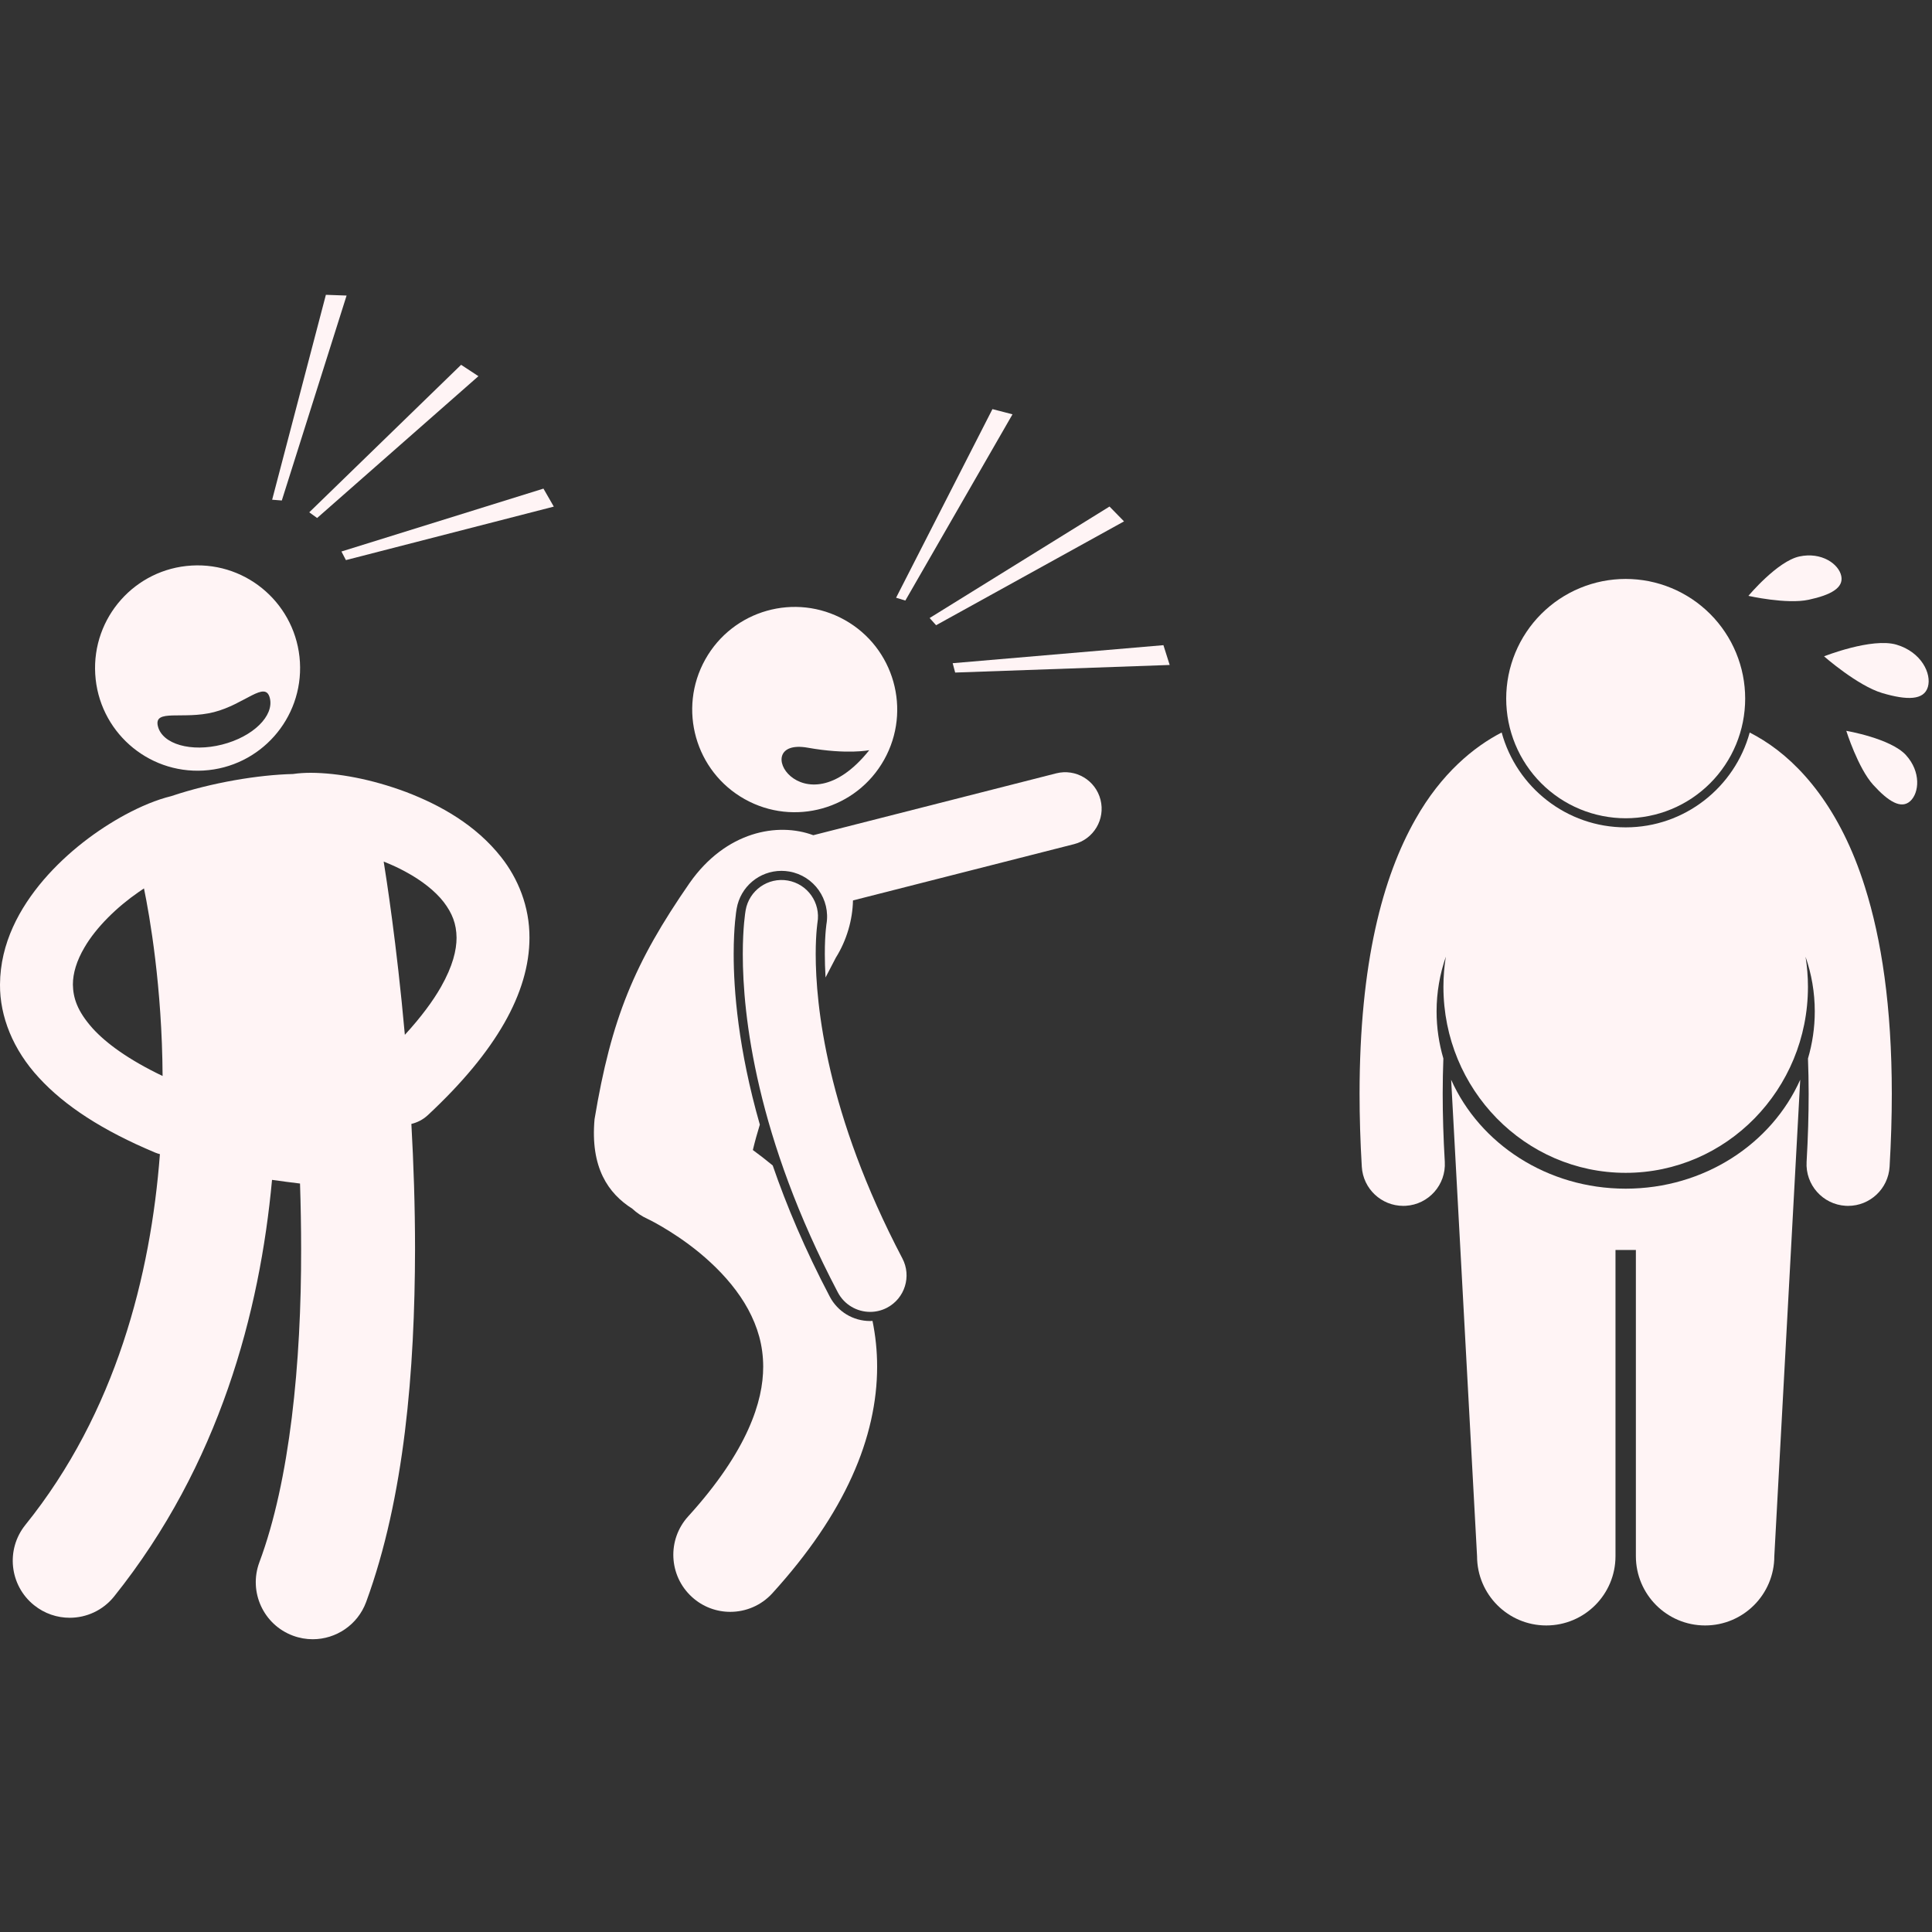<svg xmlns="http://www.w3.org/2000/svg" xmlns:xlink="http://www.w3.org/1999/xlink" width="500" zoomAndPan="magnify" viewBox="0 0 375 375" height="500" preserveAspectRatio="xMidYMid meet" version="1.0"><rect x="0" y="0" width="375" height="375" fill="#333333" stroke="none"/><defs><clipPath id="dd6785cf85"><path d="M 0 150 L 103 150 L 103 318.188 L 0 318.188 Z M 0 150 " clip-rule="nonzero"/></clipPath><clipPath id="cab6959c5c"><path d="M 52 57.188 L 68 57.188 L 68 98 L 52 98 Z M 52 57.188 " clip-rule="nonzero"/></clipPath></defs><path fill="#fff4f5" d="M 213.609 155.23 C 212.648 151.434 208.797 149.145 205.008 150.105 L 157.859 162.113 C 150.992 159.559 140.91 161.328 133.855 171.383 C 123.121 186.879 118.656 197.691 115.402 217.227 C 114.562 226.617 118.043 231.645 122.727 234.605 C 123.582 235.402 124.566 236.078 125.688 236.586 C 126.254 236.84 132.402 239.906 137.898 245.023 C 140.742 247.645 143.387 250.766 145.215 254.141 C 147.047 257.543 148.125 261.094 148.137 265.258 C 148.133 268.688 147.395 272.652 145.219 277.48 C 143.043 282.297 139.379 287.949 133.574 294.332 C 129.461 298.855 129.789 305.859 134.305 309.973 C 136.422 311.906 139.086 312.859 141.742 312.859 C 144.746 312.859 147.742 311.641 149.922 309.242 C 156.965 301.492 162.027 293.98 165.359 286.617 C 168.695 279.27 170.258 272.031 170.25 265.258 C 170.254 262.168 169.93 259.207 169.352 256.383 C 169.199 256.391 169.047 256.41 168.895 256.41 C 165.594 256.41 162.594 254.598 161.059 251.676 C 156.254 242.535 152.664 234.004 149.984 226.215 C 148.66 225.121 147.367 224.121 146.129 223.219 C 146.52 221.574 146.977 219.93 147.484 218.289 C 143.273 203.574 142.402 192.145 142.406 185.203 C 142.406 179.805 142.922 176.711 142.984 176.375 C 143.715 172.125 147.375 169.031 151.688 169.031 C 152.191 169.031 152.703 169.078 153.207 169.164 C 158.008 170 161.238 174.59 160.41 179.398 L 160.406 179.414 L 160.391 179.535 C 160.363 179.738 160.324 180.082 160.281 180.562 C 160.195 181.492 160.094 183.047 160.098 185.203 C 160.098 186.52 160.141 188.035 160.238 189.727 C 160.93 188.402 161.598 187.117 162.227 185.898 C 164.344 182.527 165.492 178.531 165.562 174.773 L 208.492 163.844 C 212.285 162.879 214.574 159.02 213.609 155.23 Z M 213.609 155.23 " fill-opacity="1" fill-rule="nonzero"/><path fill="#fff4f5" d="M 39.512 149.562 C 50.484 148.918 58.855 139.488 58.215 128.504 C 57.57 117.516 48.156 109.129 37.188 109.773 C 26.215 110.414 17.84 119.844 18.484 130.832 C 19.125 141.82 28.539 150.203 39.512 149.562 Z M 41.512 138.227 C 47.512 136.707 51.496 132 52.371 135.477 C 53.25 138.953 49.102 143.004 43.102 144.523 C 37.102 146.043 31.527 144.457 30.652 140.977 C 29.773 137.5 35.512 139.746 41.512 138.227 Z M 41.512 138.227 " fill-opacity="1" fill-rule="nonzero"/><g clip-path="url(#dd6785cf85)"><path fill="#fff4f5" d="M 22.148 309.875 C 42.625 284.285 50.438 254.641 52.801 229.012 C 54.613 229.27 56.438 229.508 58.234 229.723 C 58.371 233.91 58.449 238.18 58.449 242.477 C 58.492 264.504 56.273 287.371 50.336 303.258 C 48.215 308.992 51.137 315.359 56.863 317.484 C 58.129 317.953 59.426 318.176 60.699 318.176 C 65.195 318.176 69.418 315.414 71.07 310.945 C 78.523 290.609 80.516 265.926 80.559 242.477 C 80.559 234.102 80.281 225.895 79.848 218.152 C 81 217.883 82.105 217.32 83.039 216.453 C 89.781 210.164 94.617 204.289 97.871 198.602 C 101.117 192.93 102.77 187.348 102.77 182.016 C 102.797 175.957 100.551 170.52 97.281 166.375 C 92.352 160.117 85.492 156.281 78.824 153.73 C 72.098 151.215 65.574 150.027 60.336 150 C 59.145 150.004 58.012 150.066 56.867 150.234 C 50.18 150.395 41.145 151.875 33.242 154.527 C 30.328 155.246 27.406 156.48 24.34 158.117 C 18.887 161.07 13.152 165.332 8.465 170.777 C 3.836 176.199 0.043 183.027 0 191.098 C -0.043 197.297 2.523 203.758 7.559 209.191 C 12.594 214.676 19.906 219.43 30.09 223.707 C 30.402 223.836 30.723 223.938 31.039 224.02 C 29.262 247.434 22.527 274.152 4.914 295.996 C 1.09 300.762 1.844 307.73 6.605 311.562 C 8.648 313.207 11.094 314.008 13.527 314.008 C 16.762 314.008 19.965 312.594 22.148 309.875 Z M 86.129 175.094 C 87.781 177.266 88.59 179.32 88.617 182.016 C 88.617 184.395 87.898 187.508 85.59 191.566 C 84.039 194.293 81.738 197.414 78.582 200.859 C 76.988 183.094 74.938 170.113 74.473 167.234 C 75.953 167.816 77.402 168.477 78.75 169.223 C 81.867 170.902 84.477 172.961 86.129 175.094 Z M 17.996 199.621 C 14.941 196.203 14.195 193.637 14.148 191.098 C 14.148 188.902 14.879 186.461 16.41 183.871 C 18.664 179.992 22.711 176.039 26.91 173.145 C 27.254 172.898 27.598 172.668 27.945 172.438 C 29.055 177.832 31.461 191.547 31.559 208.848 C 24.918 205.676 20.57 202.457 17.996 199.621 Z M 17.996 199.621 " fill-opacity="1" fill-rule="nonzero"/></g><path fill="#fff4f5" d="M 92.863 73.016 L 89.5 70.809 L 60.027 99.441 L 61.555 100.543 Z M 92.863 73.016 " fill-opacity="1" fill-rule="nonzero"/><g clip-path="url(#cab6959c5c)"><path fill="#fff4f5" d="M 63.254 57.223 L 52.824 96.996 L 54.699 97.145 L 67.273 57.367 Z M 63.254 57.223 " fill-opacity="1" fill-rule="nonzero"/></g><path fill="#fff4f5" d="M 107.492 98.332 L 105.484 94.84 L 66.273 107.047 L 67.141 108.715 Z M 107.492 98.332 " fill-opacity="1" fill-rule="nonzero"/><path fill="#fff4f5" d="M 144.543 155.113 C 154.133 160.488 166.254 157.055 171.617 147.453 C 176.98 137.852 173.555 125.711 163.965 120.34 C 154.375 114.969 142.254 118.398 136.891 128 C 131.527 137.602 134.953 149.742 144.543 155.113 Z M 156.785 145.129 C 164.449 146.496 168.723 145.609 168.723 145.609 C 155.754 161.848 144.965 143.023 156.785 145.129 Z M 156.785 145.129 " fill-opacity="1" fill-rule="nonzero"/><path fill="#fff4f5" d="M 158.523 180.402 C 158.57 179.887 158.613 179.516 158.641 179.297 C 158.652 179.203 158.664 179.137 158.668 179.098 C 159.332 175.242 156.754 171.578 152.902 170.91 C 149.055 170.242 145.391 172.828 144.727 176.684 C 144.664 177.043 144.176 180.016 144.176 185.203 C 144.168 197.09 146.746 220.648 162.625 250.852 C 163.891 253.262 166.352 254.637 168.895 254.637 C 170.004 254.637 171.133 254.375 172.18 253.824 C 175.641 252 176.969 247.715 175.148 244.254 C 160.406 216.172 158.336 195.078 158.328 185.203 C 158.328 183.055 158.43 181.438 158.523 180.402 Z M 158.523 180.402 " fill-opacity="1" fill-rule="nonzero"/><path fill="#fff4f5" d="M 180.441 119.957 L 181.695 121.355 L 218.172 101.199 L 215.355 98.32 Z M 180.441 119.957 " fill-opacity="1" fill-rule="nonzero"/><path fill="#fff4f5" d="M 173.93 116.02 L 175.727 116.566 L 196.527 80.418 L 192.633 79.41 Z M 173.93 116.02 " fill-opacity="1" fill-rule="nonzero"/><path fill="#fff4f5" d="M 184.914 128.727 L 185.398 130.543 L 227.035 129.07 L 225.82 125.227 Z M 184.914 128.727 " fill-opacity="1" fill-rule="nonzero"/><path fill="#fff4f5" d="M 342.27 143.691 C 341.363 143.117 340.477 142.625 339.617 142.184 C 336.723 152.777 327.027 160.59 315.543 160.59 C 304.059 160.59 294.363 152.773 291.473 142.176 C 286.098 144.941 279.77 150.102 274.75 159 C 268.383 170.199 263.898 186.906 263.891 212.297 C 263.891 216.738 264.027 221.453 264.324 226.453 C 264.574 230.746 268.129 234.059 272.371 234.059 C 272.531 234.059 272.688 234.055 272.852 234.047 C 277.301 233.785 280.695 229.961 280.434 225.508 C 280.156 220.797 280.027 216.402 280.027 212.293 C 280.027 209.914 280.078 207.641 280.156 205.453 C 279.305 202.543 278.84 199.484 278.84 196.32 C 278.84 192.609 279.477 189.039 280.637 185.688 C 280.332 187.594 280.168 189.543 280.168 191.535 C 280.168 211.48 296.008 227.648 315.547 227.648 C 335.082 227.648 350.922 211.48 350.922 191.535 C 350.922 189.551 350.758 187.605 350.457 185.707 C 351.617 189.047 352.246 192.617 352.246 196.32 C 352.246 199.488 351.781 202.547 350.926 205.461 C 351.008 207.648 351.059 209.914 351.059 212.297 C 351.059 216.402 350.934 220.801 350.66 225.508 C 350.398 229.965 353.793 233.785 358.242 234.047 C 358.402 234.055 358.562 234.059 358.719 234.059 C 362.961 234.059 366.516 230.746 366.77 226.449 C 367.059 221.449 367.199 216.738 367.199 212.297 C 367.191 195.355 365.195 182.316 361.98 172.156 C 357.215 156.934 349.406 148.152 342.27 143.691 Z M 342.27 143.691 " fill-opacity="1" fill-rule="nonzero"/><path fill="#fff4f5" d="M 315.543 230.719 C 300.289 230.719 287.207 221.992 281.668 209.578 L 286.695 302.047 C 286.695 309.48 292.715 315.5 300.129 315.5 C 307.551 315.5 313.566 309.48 313.566 302.047 L 313.566 242.621 L 317.523 242.621 L 317.523 302.047 C 317.523 309.48 323.543 315.5 330.961 315.5 C 338.375 315.5 344.395 309.48 344.395 302.047 L 349.422 209.57 C 343.887 221.988 330.805 230.719 315.543 230.719 Z M 315.543 230.719 " fill-opacity="1" fill-rule="nonzero"/><path fill="#fff4f5" d="M 338.738 135.598 C 338.738 136.359 338.699 137.117 338.625 137.875 C 338.551 138.633 338.441 139.383 338.293 140.129 C 338.145 140.875 337.961 141.613 337.738 142.34 C 337.52 143.066 337.262 143.781 336.973 144.484 C 336.68 145.188 336.355 145.875 336 146.547 C 335.641 147.215 335.25 147.867 334.828 148.5 C 334.406 149.133 333.953 149.742 333.473 150.332 C 332.992 150.918 332.48 151.484 331.945 152.02 C 331.406 152.559 330.844 153.07 330.258 153.551 C 329.672 154.035 329.062 154.484 328.43 154.91 C 327.797 155.332 327.148 155.723 326.477 156.082 C 325.809 156.438 325.121 156.766 324.422 157.055 C 323.719 157.348 323.004 157.602 322.277 157.824 C 321.551 158.043 320.812 158.227 320.07 158.375 C 319.324 158.523 318.574 158.637 317.816 158.711 C 317.062 158.785 316.305 158.824 315.543 158.824 C 314.785 158.824 314.027 158.785 313.273 158.711 C 312.516 158.637 311.766 158.523 311.02 158.375 C 310.273 158.227 309.539 158.043 308.812 157.824 C 308.086 157.602 307.371 157.348 306.668 157.055 C 305.969 156.766 305.281 156.438 304.613 156.082 C 303.941 155.723 303.293 155.332 302.66 154.91 C 302.027 154.484 301.418 154.035 300.832 153.551 C 300.246 153.07 299.684 152.559 299.145 152.02 C 298.609 151.484 298.098 150.918 297.617 150.332 C 297.137 149.742 296.684 149.133 296.262 148.5 C 295.84 147.867 295.449 147.215 295.09 146.547 C 294.734 145.875 294.41 145.188 294.117 144.484 C 293.828 143.781 293.57 143.066 293.352 142.34 C 293.129 141.613 292.945 140.875 292.797 140.129 C 292.648 139.383 292.539 138.633 292.465 137.875 C 292.391 137.117 292.352 136.359 292.352 135.598 C 292.352 134.836 292.391 134.078 292.465 133.32 C 292.539 132.562 292.648 131.812 292.797 131.066 C 292.945 130.32 293.129 129.582 293.352 128.855 C 293.57 128.129 293.828 127.41 294.117 126.711 C 294.41 126.008 294.734 125.32 295.09 124.648 C 295.449 123.977 295.84 123.328 296.262 122.695 C 296.684 122.062 297.137 121.449 297.617 120.863 C 298.098 120.273 298.609 119.711 299.145 119.176 C 299.684 118.637 300.246 118.125 300.832 117.645 C 301.418 117.16 302.027 116.707 302.66 116.285 C 303.293 115.863 303.941 115.473 304.613 115.113 C 305.281 114.754 305.969 114.43 306.668 114.141 C 307.371 113.848 308.086 113.594 308.812 113.371 C 309.539 113.152 310.273 112.965 311.02 112.816 C 311.766 112.668 312.516 112.559 313.273 112.484 C 314.027 112.41 314.785 112.371 315.543 112.371 C 316.305 112.371 317.062 112.41 317.816 112.484 C 318.574 112.559 319.324 112.668 320.07 112.816 C 320.812 112.965 321.551 113.152 322.277 113.371 C 323.004 113.594 323.719 113.848 324.422 114.141 C 325.121 114.43 325.809 114.754 326.477 115.113 C 327.148 115.473 327.797 115.863 328.43 116.285 C 329.062 116.707 329.672 117.16 330.258 117.645 C 330.844 118.125 331.406 118.637 331.945 119.176 C 332.48 119.711 332.992 120.273 333.473 120.863 C 333.953 121.449 334.406 122.062 334.828 122.695 C 335.25 123.328 335.641 123.977 336 124.648 C 336.355 125.32 336.68 126.008 336.973 126.711 C 337.262 127.41 337.52 128.129 337.738 128.855 C 337.961 129.582 338.145 130.32 338.293 131.066 C 338.441 131.812 338.551 132.562 338.625 133.32 C 338.699 134.078 338.738 134.836 338.738 135.598 Z M 338.738 135.598 " fill-opacity="1" fill-rule="nonzero"/><path fill="#fff4f5" d="M 358.363 141.855 C 358.363 141.855 360.645 149.109 363.602 152.355 C 366.559 155.605 369.027 157.094 370.777 155.496 C 372.527 153.898 372.898 149.816 369.945 146.566 C 366.988 143.32 358.363 141.855 358.363 141.855 Z M 358.363 141.855 " fill-opacity="1" fill-rule="nonzero"/><path fill="#fff4f5" d="M 351.066 116.41 C 355.359 115.488 357.887 114.105 357.387 111.785 C 356.895 109.465 353.559 107.09 349.266 108.008 C 344.977 108.93 339.367 115.656 339.367 115.656 C 339.367 115.656 346.777 117.336 351.066 116.41 Z M 351.066 116.41 " fill-opacity="1" fill-rule="nonzero"/><path fill="#fff4f5" d="M 368.117 125.133 C 363.324 123.715 354.047 127.395 354.047 127.395 C 354.047 127.395 360.555 133.109 365.352 134.527 C 370.148 135.941 373.434 135.938 374.199 133.34 C 374.961 130.746 372.914 126.551 368.117 125.133 Z M 368.117 125.133 " fill-opacity="1" fill-rule="nonzero"/></svg>